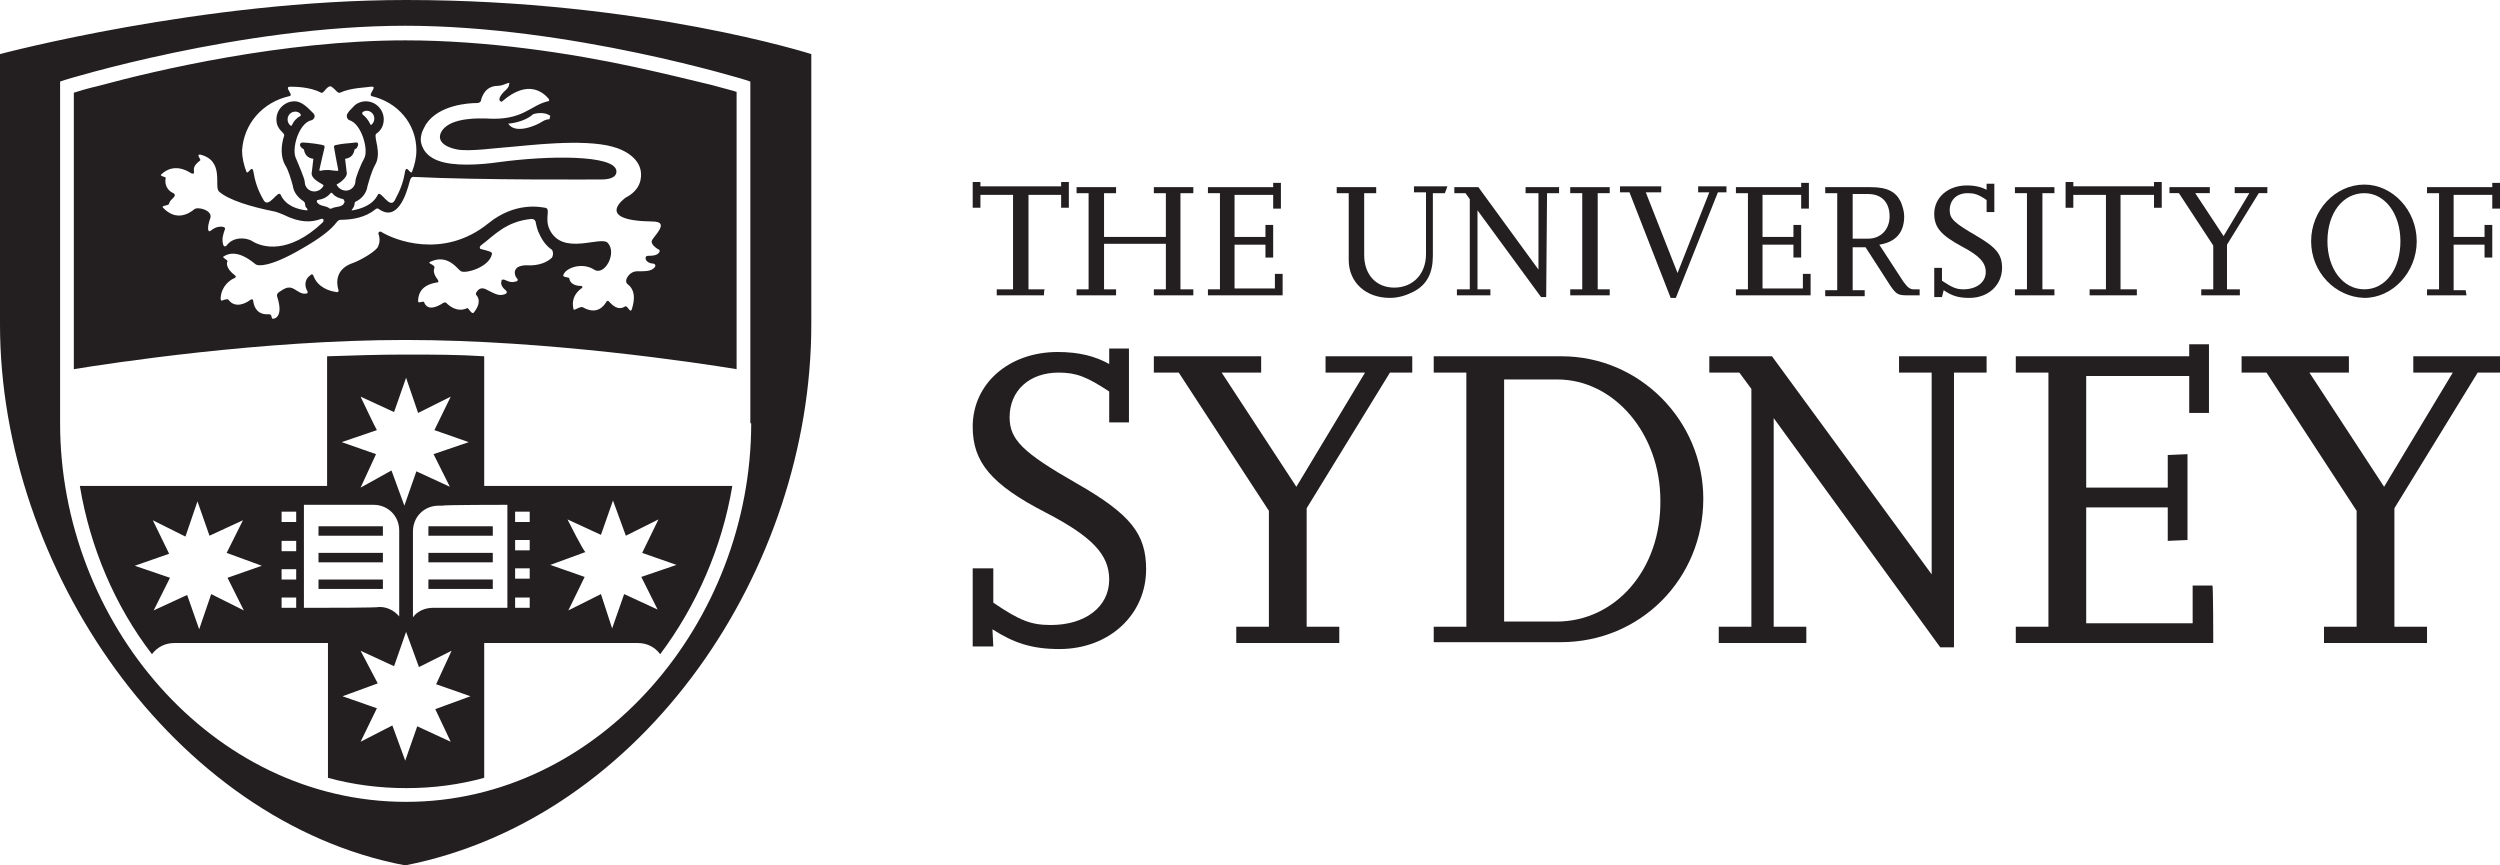 <?xml version="1.0" encoding="utf-8"?>
<!-- Generator: Adobe Illustrator 22.1.0, SVG Export Plug-In . SVG Version: 6.00 Build 0)  -->
<svg version="1.1" id="Artwork" xmlns="http://www.w3.org/2000/svg" xmlns:xlink="http://www.w3.org/1999/xlink" x="0px" y="0px"
	 viewBox="0 0 291.2 100.8" style="enable-background:new 0 0 291.2 100.8;" xml:space="preserve">
<style type="text/css">
	.st0{fill:#231F20;}
</style>
<g>
	<path class="st0" d="M121.6,34.4h-5.5v-0.7h1.9v-11h-3.8v1.5h-0.9v-3h0.9v0.5h9.4v-0.5h0.9v3h-0.9v-1.5h-3.8v11h1.9
		C121.6,33.7,121.6,34.4,121.6,34.4z"/>
	<path class="st0" d="M139,34.4h-4.6v-0.7h1.4v-5.3h-7.2v5.3h1.4v0.7h-4.6v-0.7h1.4V22.5h-1.4v-0.7h4.6v0.7h-1.4v5.1h7.2v-5.1h-1.4
		v-0.7h4.6v0.7h-1.5v11.2h1.5V34.4z"/>
	<path class="st0" d="M149.4,34.4h-8.7v-0.7h1.4V22.5h-1.4v-0.7h7.6v-0.5h0.9v3h-0.9v-1.6h-4.5v4.9h3.6v-1.4l0.9,0v3.8l-0.9,0v-1.5
		h-3.6v5.1h4.7v-1.7h0.9L149.4,34.4L149.4,34.4z"/>
	<path class="st0" d="M168.3,22.5h-1.4v7.3c0,2-0.7,3.4-2.3,4.2c-0.8,0.4-1.7,0.7-2.7,0.7c-2.8,0-4.8-1.8-4.8-4.4v-7.8h-1.4v-0.7
		h4.6v0.7h-1.4v7.2c0,2.3,1.4,3.8,3.5,3.8c2.2,0,3.7-1.6,3.7-3.9v-7.2h-1.4v-0.7h3.9L168.3,22.5L168.3,22.5z"/>
	<path class="st0" d="M180.1,34.6h-0.6l-7.4-10.1v9.2h1.5v0.7h-3.9v-0.7h1.5V23.2l-0.5-0.7h-1.3v-0.7h2.8l7,9.6v-8.9h-1.5v-0.7h3.9
		v0.7h-1.4L180.1,34.6L180.1,34.6z"/>
	<path class="st0" d="M187.5,34.4h-4.6v-0.7h1.4V22.5h-1.4v-0.7h4.6v0.7h-1.4v11.2h1.4V34.4z"/>
	<path class="st0" d="M195.2,34.7h-0.6l-4.8-12.3h-1.1v-0.7h4.8v0.7h-1.8l3.7,9.4l3.7-9.4h-1.3v-0.7h3.3v0.7h-1L195.2,34.7
		L195.2,34.7z"/>
	<path class="st0" d="M210.9,34.4h-8.7v-0.7h1.4V22.5h-1.4v-0.7h7.6v-0.5h0.9v3h-0.9v-1.6h-4.5v4.9h3.6v-1.4l0.9,0v3.8l-0.9,0v-1.5
		h-3.6v5.1h4.7v-1.7h0.9L210.9,34.4L210.9,34.4z"/>
	<path class="st0" d="M223.8,34.4h-1.6c-1.1,0-1.3-0.1-2-1.1l-2.9-4.5h-1.5v5h1.4v0.7h-4.6v-0.7h1.4V22.5h-1.4v-0.7h5.3
		c1.9,0,2.9,0.5,3.5,1.7c0.2,0.5,0.4,1.1,0.4,1.7c0,1.9-1,3-2.9,3.3l2.8,4.3c0.5,0.7,0.8,0.9,1.2,0.9h0.7V34.4z M215.8,27.8h1.8
		c1.5,0,2.5-1.1,2.5-2.6c0-1.6-0.9-2.6-2.5-2.6h-1.8C215.8,22.6,215.8,27.8,215.8,27.8z"/>
	<path class="st0" d="M226.2,34.6h-0.9v-3.4h0.9v1.5c1.2,0.8,1.7,1,2.5,1c1.5,0,2.6-0.8,2.6-2c0-1.1-0.7-1.9-2.8-3
		c-2.4-1.3-3.2-2.2-3.2-3.8c0-1.9,1.6-3.3,3.8-3.3c1,0,1.7,0.2,2.3,0.5v-0.7h0.9v3.3h-0.9v-1.4c-1-0.7-1.5-0.8-2.2-0.8
		c-1.3,0-2.1,0.8-2.1,2c0,1,0.6,1.5,3,2.9c2.4,1.4,3.1,2.2,3.1,3.8c0,2-1.6,3.5-3.8,3.5c-1.2,0-2-0.2-3-0.9L226.2,34.6L226.2,34.6z"
		/>
	<path class="st0" d="M239.3,34.4h-4.6v-0.7h1.4V22.5h-1.4v-0.7h4.6v0.7h-1.4v11.2h1.4V34.4z"/>
	<path class="st0" d="M248.9,34.4h-5.5v-0.7h1.9v-11h-3.8v1.5h-0.9v-3h0.9v0.5h9.4v-0.5h0.9v3h-0.9v-1.5H247v11h1.9L248.9,34.4
		L248.9,34.4z"/>
	<path class="st0" d="M261,34.4h-4.6v-0.7h1.4v-5.1l-4-6.1h-1.1v-0.7h4.7v0.7h-1.7l3.3,5l3-5h-1.7v-0.7h3.8v0.7h-1l-3.7,6v5.2h1.5
		V34.4z"/>
	<path class="st0" d="M269.2,28.1c0-3.6,2.8-6.6,6.2-6.6c3.3,0,6.1,3,6.1,6.6c0,3.6-2.8,6.6-6.1,6.6C272,34.6,269.2,31.7,269.2,28.1
		z M271.1,28.1c0,3.2,1.8,5.6,4.3,5.6c2.5,0,4.2-2.4,4.2-5.6s-1.8-5.6-4.2-5.6C272.9,22.5,271.1,24.8,271.1,28.1L271.1,28.1z"/>
	<path class="st0" d="M287.3,34.4h-4.6v-0.7h1.4V22.5h-1.4v-0.7h7.6v-0.5h0.9v3h-0.9v-1.6h-4.5v4.9h3.6v-1.4l0.9,0v3.8l-0.9,0v-1.5
		h-3.6v5.3h1.4L287.3,34.4L287.3,34.4z"/>
</g>
<g>
	<path class="st0" d="M115.7,75.3h-2.4v-9.1h2.4v4c3.1,2.1,4.4,2.6,6.7,2.6c4,0,6.8-2.1,6.8-5.3c0-2.9-2-5-7.4-7.8
		c-6.4-3.3-8.5-5.9-8.5-10c0-5,4.2-8.7,9.9-8.7c2.5,0,4.4,0.5,6,1.4v-1.8h2.3v8.6h-2.3v-3.6c-2.6-1.7-3.8-2.2-5.9-2.2
		c-3.4,0-5.7,2.1-5.7,5.2c0,2.6,1.5,4.1,7.8,7.7c6.3,3.6,8.1,5.9,8.1,10c0,5.3-4.3,9.3-10.1,9.3c-3.2,0-5.3-0.7-7.8-2.3L115.7,75.3
		L115.7,75.3z"/>
	<path class="st0" d="M156,74.9h-12V73h3.8V59.5l-10.5-16.1h-2.9v-1.9h12.5v1.9h-4.6l8.7,13.3l8-13.3h-4.6v-1.9h10.1v1.9h-2.6
		l-9.7,15.8V73h3.8L156,74.9L156,74.9z"/>
	<path class="st0" d="M167,74.9V73h3.8V43.4H167v-1.9h14.9c9.1,0,16.5,7.5,16.5,16.6c0,9.3-7.3,16.7-16.6,16.7H167L167,74.9z
		 M175.2,72.4h6.1c6.9,0,12.2-6.1,12.1-14.1c0-7.8-5.4-14.1-12-14.1h-6.2V72.4z"/>
	<path class="st0" d="M227.6,75.4H226l-19.4-26.7V73h3.8v1.9h-10.2V73h3.8V45.3l-1.4-1.9h-3.5v-1.9h7.3L225,66.9V43.4h-3.8v-1.9
		h10.2v1.9h-3.8V75.4z"/>
	<path class="st0" d="M257.8,74.9h-23V73h3.8V43.4h-3.8v-1.9h20.2v-1.4h2.3v8H255v-4.3h-12v13h9.5V53l2.3-0.1v10l-2.3,0.1v-3.9H243
		v13.5h12.4v-4.4h2.3C257.8,68.2,257.8,74.9,257.8,74.9z"/>
	<path class="st0" d="M282.7,74.9h-12V73h3.8V59.5l-10.5-16.1h-2.9v-1.9h12.5v1.9H269l8.7,13.3l8-13.3h-4.6v-1.9h10.1v1.9h-2.6
		l-9.7,15.8V73h3.8L282.7,74.9L282.7,74.9z"/>
</g>
<path class="st0" d="M49.9,65.5h7.5v-1.1h-7.5V65.5z M49.9,68.6h7.5v-1.1h-7.5V68.6z M49.9,62.4h7.5v-1.1h-7.5V62.4z M44.6,64.4
	h-7.5v1.1h7.5C44.6,65.5,44.6,64.4,44.6,64.4z M44.6,67.5h-7.5v1.1h7.5C44.6,68.6,44.6,67.5,44.6,67.5z M44.6,61.3h-7.5v1.1h7.5
	C44.6,62.4,44.6,61.3,44.6,61.3z M56.4,41.5c-3-0.2-6.1-0.2-9.2-0.2c-3,0-6.1,0.1-9.1,0.2v15.1H9.3c1.2,7.2,4.1,14,8.4,19.6
	c0.6-0.8,1.5-1.3,2.6-1.3h17.9v15.7c2.9,0.8,6,1.2,9.1,1.2v0.1h0v-0.1c3.2,0,6.2-0.4,9.1-1.2V74.9h17.9c1.1,0,2,0.5,2.6,1.3
	c4.2-5.6,7.2-12.4,8.4-19.6H56.4V41.5z M42,46.2l3.9,1.8l1.4-4l1.4,4.1l3.8-1.9l-1.9,3.9l4,1.4l-4.1,1.4l1.9,3.8l-3.9-1.8l-1.4,4
	l-1.5-4.1L42,56.8l1.8-3.9l-4-1.4l4.1-1.4C43.8,50,42,46.2,42,46.2z M28.4,71.1l-3.8-1.9l-1.4,4.1l-1.4-4l-3.9,1.8l1.9-3.8l-4.1-1.4
	l4-1.4l-1.9-3.9l3.8,1.9l1.4-4.1l1.4,4l3.9-1.8l-1.9,3.8l4.1,1.5l-4,1.4L28.4,71.1z M34.5,70.8h-1.7v-1.2h1.7V70.8z M34.5,67.5h-1.7
	v-1.2h1.7V67.5z M34.5,64.2h-1.7v-1.2h1.7V64.2z M34.5,60.8h-1.7v-1.2h1.7V60.8z M35.4,70.8v-12H43c0.1,0,0.3,0,0.5,0
	c1.7,0,3,1.3,3,3v10c-0.6-0.7-1.4-1.1-2.3-1.1C44,70.8,37.8,70.8,35.4,70.8z M52.5,86.4l-3.9-1.8l-1.4,4l-1.5-4.1L42,86.4l1.9-3.9
	l-4-1.4l4.1-1.5L42,75.8l3.9,1.8l1.4-4l1.5,4.1l3.8-1.9l-1.8,3.9l4,1.4l-4.1,1.5C50.7,82.6,52.5,86.4,52.5,86.4z M66.1,60.5l3.9,1.8
	l1.4-4l1.5,4.1l3.8-1.9l-1.9,3.9l4,1.4l-4.1,1.4l1.9,3.8l-3.9-1.8l-1.4,4L70,69.2l-3.8,1.9l1.9-3.9l-4-1.4l4.1-1.5
	C68,64.3,66.1,60.5,66.1,60.5z M60,59.6h1.7v1.2H60V59.6z M60,62.9h1.7v1.2H60C60,64.2,60,62.9,60,62.9z M60,66.2h1.7v1.2H60V66.2z
	 M60,69.6h1.7v1.2H60V69.6z M59.1,58.8v12c-2.4,0-8.6,0-8.7,0c-0.9,0-1.8,0.4-2.3,1.1v-10c0-1.7,1.3-3,3-3c0.1,0,0.3,0,0.5,0
	C51.5,58.8,59.1,58.8,59.1,58.8z M73.9,7.8c-7.4-1.6-17.2-3.1-26.7-3.1c-14.2,0-29.1,3.5-35.7,5.3c-1.3,0.3-2.3,0.6-2.9,0.8V43
	c4.3-0.7,21.9-3.4,38.6-3.4c16.7,0,34.3,2.7,38.6,3.4V10.7c-0.6-0.2-1.5-0.4-2.9-0.8C80.8,9.4,77.6,8.6,73.9,7.8z M33.7,11.2
	c0.6-0.1-0.7-1.1,0.1-1.1c0.5,0,2.3,0,3.6,0.7c0.3,0.1,0.4-0.4,0.9-0.7c0,0,0.2-0.1,0.3,0c0.5,0.3,0.7,0.8,1,0.7
	c1.3-0.6,3.1-0.6,3.6-0.7c0.9-0.1-0.4,0.9,0.1,1.1c3,0.7,5.2,3.2,5.2,6.3c0,0.9-0.2,1.7-0.5,2.5c-0.2,0.4-0.6-0.8-0.8-0.1
	C47,21.1,46.7,22,46,23.3c-0.6,1.2-1.7-1.3-2-0.6c-0.6,1.2-1.9,1.6-2.9,1.8c-0.1,0-0.2,0-0.1-0.1c0,0,0.3-0.3,0.3-0.7
	c0,0,0-0.1,0.1-0.2c0.7-0.3,1.3-1,1.4-1.8c0.2-0.7,0.5-1.8,0.9-2.5c0.8-1.4-0.2-3.2,0.1-3.6c0.6-0.4,0.9-1,0.9-1.7
	c0-1.1-0.9-2.1-2.1-2.1c-0.6,0-1.2,0.3-1.5,0.7l-0.1,0.1c-0.2,0.2-0.4,0.4-0.5,0.6c-0.2,0.2-0.1,0.7,0.2,0.8
	c1.4,0.4,2.3,3.5,1.7,4.5c-0.3,0.5-1,2.2-1,2.6c0,0.6-0.5,1.1-1.1,1.1c-0.5,0-0.9-0.3-1.1-0.7c0,0,0,0,0,0c0.4-0.2,1.2-0.8,1.2-1.3
	l-0.2-1.7c0.7-0.1,1-0.5,1.1-1.1c0.1,0,0.1-0.1,0.2-0.1c0.2-0.2,0.4-0.8-0.1-0.7c-0.7,0.1-1.5,0.1-2.3,0.3c-0.1,0-0.2,0.1-0.2,0.2
	c0,0.1,0.4,2.2,0.5,2.7c0,0.1,0,0.1-0.1,0.1c-0.3,0-0.9-0.1-1-0.1c-0.1,0-0.7,0-1,0.1c0,0-0.1,0-0.1-0.1c0.1-0.5,0.6-2.6,0.6-2.6
	c0-0.1,0-0.2,0-0.2c-0.1-0.2-2.2-0.4-2.5-0.4c-0.1,0-0.2,0-0.3,0.1c-0.2,0.3,0.2,0.6,0.4,0.7c0.1,0.6,0.4,1,1.1,1.1c0,0,0,0,0,0
	c0,0.1-0.2,1.7-0.2,1.7c0,0.6,0.8,1,1.3,1.3c0,0,0.1,0.1,0.1,0.1c-0.2,0.4-0.6,0.7-1.1,0.7c-0.6,0-1.1-0.5-1.1-1.1
	c0-0.4-0.8-2.2-1-2.7c-0.6-1.1,0.3-4.2,1.8-4.5c0.3-0.1,0.5-0.5,0.2-0.8c-0.6-0.6-1.3-1.4-2.2-1.4c-1.1,0-2.1,0.9-2.1,2.1
	c0,1.3,1,1.5,0.9,1.9c-0.4,1.2-0.4,2.5,0.1,3.4c0.4,0.6,0.7,1.7,0.9,2.4c0.1,0.8,0.6,1.4,1.2,1.8c0.3,0.2,0.2,0.4,0.3,0.7
	c0.1,0.1,0.2,0.2,0.2,0.3c0.1,0.1,0,0.1-0.1,0.1c-1-0.1-2.4-0.5-3-1.8c-0.3-0.7-1.4,1.7-2,0.6c-0.7-1.2-1-2.2-1.2-3.4
	c-0.2-0.7-0.6,0.5-0.8,0.1c-0.3-0.8-0.5-1.6-0.5-2.5C28.4,14.4,30.6,11.9,33.7,11.2L33.7,11.2z M42.2,13.3c0,0,0-0.1,0-0.2
	c0.1-0.1,0.3-0.2,0.5-0.2c0.5,0,0.9,0.4,0.9,0.9c0,0.3-0.1,0.5-0.3,0.7c-0.1,0.1-0.2,0-0.2-0.1C42.9,14,42.6,13.6,42.2,13.3z
	 M40.1,23.6c-0.2,0.6-1,0.4-1.5,0.7c0,0-0.2,0-0.2,0c-0.4-0.4-1.2-0.2-1.5-0.8c0,0,0-0.2,0.1-0.2c0.6-0.1,1.1-0.3,1.5-0.8
	c0,0,0.1-0.1,0.2,0c0.3,0.4,0.8,0.6,1.3,0.7C40.1,23.4,40.2,23.5,40.1,23.6z M34,14.6c0,0-0.1,0.1-0.2,0c-0.2-0.2-0.3-0.4-0.3-0.7
	c0-0.5,0.4-0.9,0.9-0.9c0.2,0,0.5,0.1,0.6,0.3c0.1,0.1,0,0.2,0,0.2C34.6,13.7,34.2,14.1,34,14.6z M25.8,26.4c-0.6,0-0.9,0.2-1.3,0.5
	c-0.3,0.2-0.4-0.4,0-1.5c0.3-0.9-1.5-1.4-1.9-1c-0.6,0.5-2.1,1.4-3.6-0.2c-0.3-0.3,0.7-0.2,0.7-0.5c0.1-0.4,0.5-0.6,0.6-0.8
	c0.1-0.1,0.1-0.3-0.1-0.4c-0.5-0.2-1.1-0.8-0.9-1.8c0-0.1-0.8-0.2-0.5-0.4c1.4-1.3,2.9-0.5,3.5-0.1c0.1,0,0.3,0.1,0.3-0.1
	c0-0.4-0.2-0.7,0.7-1.4c0.2-0.1-0.5-0.7,0-0.7c2.9,0.7,1.6,3.7,2.2,4.3c1.1,1,3.8,1.8,6.3,2.3c0.2,0,1,0.3,1.2,0.4
	c2,1,3.3,0.9,4.4,0.5c0.4-0.1,0.3,0.3,0.2,0.4c-4,3.8-7.1,2.9-8.2,2.2c-0.8-0.5-2.3-0.5-3,0.5c-0.1,0.1-0.3,0.2-0.4-0.1
	c-0.2-0.7,0-1.2,0.2-1.8C26.3,26.5,26,26.4,25.8,26.4z M64.3,30c-0.5,0.5-1.5,1-3,0.9c-0.6,0-1,0.2-1.1,0.3
	c-0.1,0.1-0.2,0.3-0.2,0.3c-0.1,0.3,0,0.7,0.2,0.9c0.2,0.2,0.1,0.4-0.2,0.4c-0.3,0.1-0.6,0.1-1.2-0.2c-0.3-0.1-0.4,0-0.4,0.2
	c-0.1,0.3,0.1,0.7,0.5,1c0.2,0.2,0.2,0.4-0.2,0.5c-0.6,0.2-1.1-0.1-1.9-0.5c-0.5-0.3-0.9-0.3-1.2,0.1c-0.2,0.2-0.2,0.4-0.1,0.5
	c0.3,0.3,0.5,1-0.3,2c-0.3,0.3-0.6-0.6-0.8-0.5c-1.1,0.5-2-0.2-2.4-0.6c-0.1-0.1-0.2-0.1-0.4,0c-0.6,0.4-1.8,1-2.2-0.1
	c-0.1-0.2-0.7,0.2-0.7-0.1c0-1.8,1.6-2.1,2.2-2.2c0.2,0,0.2-0.1,0.1-0.3c-0.3-0.4-0.6-0.9-0.4-1.4c0.1-0.4-0.9-0.5-0.5-0.7
	c2.1-1,3.2,0.9,3.6,1.1c0.6,0.3,3.3-0.5,3.6-2c0.1-0.3-0.6-0.4-1.3-0.6c-0.1,0-0.2-0.2,0-0.4c1.6-1.2,2.9-2.8,5.9-3.1
	c0.4,0,0.5,0.3,0.5,0.4c0.1,0.5,0.2,0.9,0.4,1.3c0.4,0.9,0.9,1.5,1.5,1.9C64.5,29.5,64.4,29.8,64.3,30z M76.6,29
	c0.3,0.1,0.3,0.3,0.1,0.5c-0.2,0.2-0.5,0.3-1.2,0.3c-0.3,0-0.3,0.2-0.3,0.3c0,0.3,0.4,0.6,0.9,0.6c0.3,0.1,0.3,0.3,0.1,0.5
	c-0.4,0.4-1,0.4-2,0.4c-0.9,0-1.6,1.1-1.1,1.5c0.4,0.3,1.1,1,0.5,2.9c-0.2,0.6-0.5-0.5-0.8-0.3c-0.8,0.5-1.4-0.1-1.8-0.5
	c-0.1-0.2-0.3-0.2-0.4,0c-0.3,0.5-1.1,1.5-2.7,0.6c-0.3-0.2-1.1,0.5-1.1,0.2c-0.3-1.3,0.4-2,0.9-2.4c0.1,0,0.3-0.3-0.1-0.3
	c-0.5,0-1.2-0.2-1.3-0.9c0-0.1-0.7-0.1-0.7-0.3c0.2-0.9,2.2-1.6,3.6-0.7c1.2,0.8,2.7-1.9,1.6-3.1c-0.8-0.9-5.3,1.6-6.8-1.6
	c-0.6-1.3,0.2-2.4-0.5-2.5c-0.6-0.1-3.5-0.7-6.6,1.8c-5.3,4.3-11.1,1.9-12.5,1c-0.2-0.1-0.4,0.1-0.3,0.3c0.2,0.6,0.1,1.1-0.1,1.5
	c-0.6,0.8-2.5,1.7-2.8,1.8c-2.2,0.7-2,2.4-1.8,3.1c0.1,0.2,0,0.4-0.3,0.3c-0.7-0.1-2.1-0.5-2.6-1.9c-0.1-0.2-0.2-0.2-0.4,0
	c-0.8,0.6-0.5,1.5-0.3,1.8c0.1,0.2,0,0.3-0.2,0.3c-0.8,0.1-1.3-0.8-2-0.7c-0.4,0-0.9,0.4-1.2,0.6c-0.1,0.1-0.2,0.3-0.1,0.5
	c0.8,2.5-0.5,2.6-0.6,2.5c-0.1-0.1,0-0.5-0.4-0.5c-1.3,0.1-1.7-0.8-1.8-1.5c0-0.2-0.1-0.3-0.3-0.2c-0.5,0.4-1.8,1.1-2.6,0
	c-0.1-0.1-0.5,0-0.7,0.1c-0.2,0.1-0.2-0.2-0.2-0.3c0.1-1.4,1.1-2.1,1.6-2.3c0.2-0.1,0.2-0.2,0.1-0.3c-0.4-0.3-1.2-1-0.9-1.7
	c0-0.1-0.6-0.4-0.5-0.5c1.6-1.1,3.5,0.7,3.8,0.9c0.3,0.2,1.7,0.3,5.3-1.8c2.3-1.3,3.5-2.3,4.1-3.1c0.1-0.1,0.2-0.3,0.5-0.3
	c1.4,0,2.9-0.3,4-1.2c0.2-0.2,0.4-0.1,0.5,0c2.1,1.4,3.1-1.7,3.5-3.2c0.1-0.3,0.1-0.5,0.4-0.6c7.6,0.4,21.9,0.3,21.9,0.3
	s1.9,0.1,1.8-1c-0.2-1.9-8-1.8-13.8-1c-2.1,0.3-5.2,0.5-7-0.2c-0.8-0.3-1.4-0.8-1.7-1.4c-0.4-0.8-0.3-1.2-0.2-1.7
	c0.1-0.4,0.3-0.7,0.5-1.1c1.5-2.3,5-2.5,6-2.5c0.2,0,0.3-0.1,0.4-0.2c0.1-0.5,0.5-1.8,2-1.8c0.4,0,0.8-0.2,1.1-0.3
	c0.2-0.1,0.3,0,0.2,0.1c0,0.2-0.1,0.4-0.3,0.6c-1,0.9-0.9,1.3-0.7,1.4c0.1,0.1,0.2,0,0.2,0c3.1-2.7,4.9-0.9,5.4-0.3
	c0.1,0.1,0.1,0.3-0.1,0.3c-2.1,0.5-2.9,2.3-7.2,2c-0.5,0-4-0.2-5.1,1.4c-0.6,0.9-0.2,1.8,1.7,2.2c1.4,0.3,4.8-0.2,6.4-0.3
	c1.5-0.1,8.3-1,11.8,0c1.5,0.4,3.7,1.6,3.2,3.9c-0.3,1.4-1.7,2-1.7,2s-3.9,2.7,3.1,2.8c2.2,0,0,1.8-0.1,2.3
	C75.9,28.5,76.3,28.8,76.6,29z M63.9,13.9c-0.2,0-0.5,0.1-0.8,0.3c-0.6,0.4-3.1,1.5-3.9,0.2c0,0,1.8-0.1,2.9-1.1c0,0,1.2-0.4,2,0.2
	C64,13.7,64.1,13.9,63.9,13.9z M47.3,0C23.6,0,0,6.3,0,6.3v31.5c0,28.4,20.3,57.9,47.2,63c27.9-5.5,47.3-34.6,47.3-63V6.3
	C94.5,6.3,74.8,0,47.3,0L47.3,0z M87.5,49.3c0,23.1-17.6,44.1-40.2,44.1h0C24.6,93.4,7,72.4,7,49.3V9.5l0.6-0.2C7.6,9.3,28,3,47.2,3
	c19.2,0,39.6,6.3,39.6,6.3l0.6,0.2V49.3z"/>
</svg>
